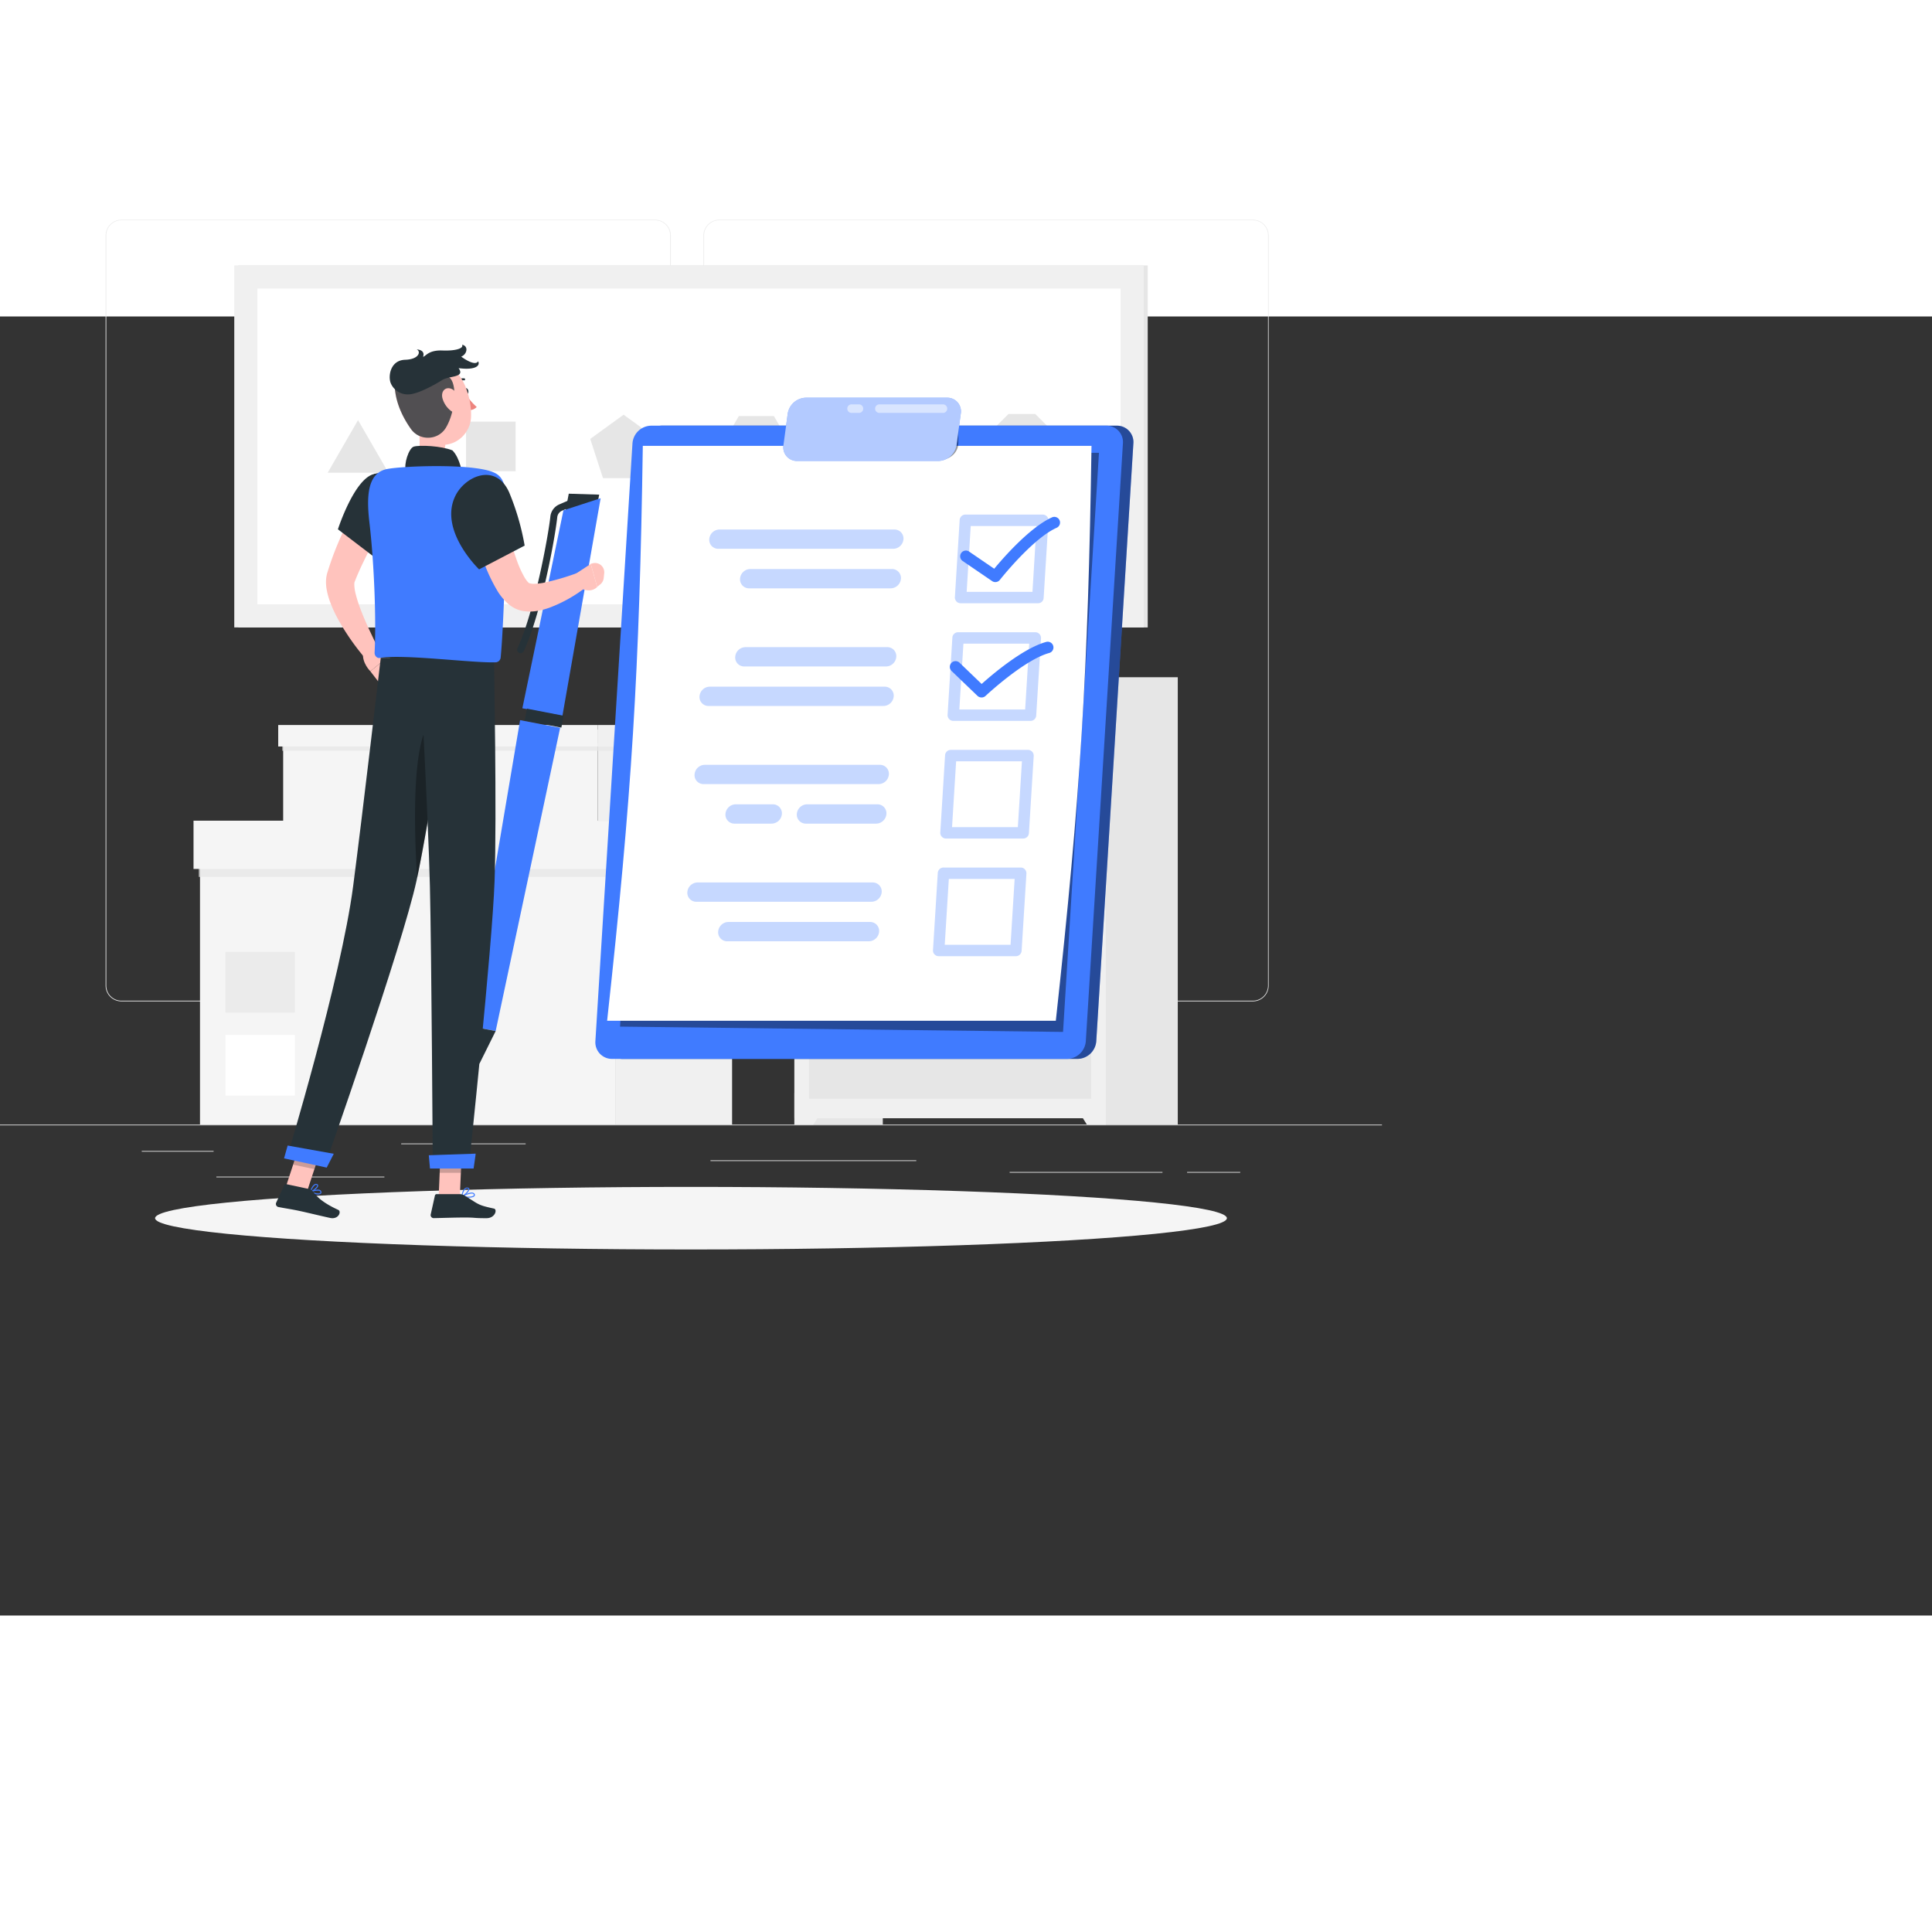              <svg width="600" height="600" viewBox="0 90 699 470" xmlns="http://www.w3.org/2000/svg"  >
<rect x="0" y="90" width="699" height="470" fill="#333333" stroke="none"/>
<g >
 <title>KDSK</title>
 <g id="freepik--background-complete--inject-14">
  <rect fill="#ebebeb" height="0.25" id="svg_1" width="500" y="382.4"/>
  <path d="m237,337.8l-193.09,0a5.71,5.71 0 0 1 -5.7,-5.71l0,-271.43a5.71,5.71 0 0 1 5.7,-5.66l193.09,0a5.71,5.71 0 0 1 5.71,5.71l0,271.38a5.71,5.71 0 0 1 -5.71,5.71zm-193.09,-282.6a5.46,5.46 0 0 0 -5.45,5.46l0,271.43a5.46,5.46 0 0 0 5.45,5.46l193.09,0a5.47,5.47 0 0 0 5.46,-5.46l0,-271.43a5.47,5.47 0 0 0 -5.46,-5.46l-193.09,0z" fill="#ebebeb" id="svg_2"/>
  <path d="m453.31,337.8l-193.1,0a5.72,5.72 0 0 1 -5.71,-5.71l0,-271.43a5.72,5.72 0 0 1 5.71,-5.66l193.1,0a5.71,5.71 0 0 1 5.69,5.66l0,271.43a5.71,5.71 0 0 1 -5.69,5.71zm-193.1,-282.6a5.47,5.47 0 0 0 -5.46,5.46l0,271.43a5.47,5.47 0 0 0 5.46,5.46l193.1,0a5.47,5.47 0 0 0 5.46,-5.46l0,-271.43a5.47,5.47 0 0 0 -5.46,-5.46l-193.1,0z" fill="#ebebeb" id="svg_3"/>
  <rect fill="#ebebeb" height="0.25" id="svg_4" width="26" x="51.28" y="391.92"/>
  <rect fill="#ebebeb" height="0.25" id="svg_5" width="45.03" x="145.15" y="389.21"/>
  <rect fill="#ebebeb" height="0.25" id="svg_6" width="60.79" x="78.28" y="401.21"/>
  <rect fill="#ebebeb" height="0.25" id="svg_7" width="19.23" x="429.49" y="399.53"/>
  <rect fill="#ebebeb" height="0.25" id="svg_8" width="55.29" x="365.29" y="399.53"/>
  <rect fill="#ebebeb" height="0.25" id="svg_9" width="74.47" x="257.05" y="395.31"/>
  <rect fill="#f0f0f0" height="107.89" id="svg_10" width="42.05" x="222.82" y="274.51"/>
  <rect fill="#f5f5f5" height="107.89" id="svg_11" transform="translate(295.17 656.91) rotate(180)" width="150.46" x="72.35" y="274.51"/>
  <rect fill="#fff" height="21.97" id="svg_12" transform="translate(188.26 721.81) rotate(180)" width="25.11" x="81.57" y="349.92"/>
  <rect fill="#ebebeb" height="21.97" id="svg_13" transform="translate(188.26 661.75) rotate(180)" width="25.11" x="81.57" y="319.89"/>
  <rect fill="#e6e6e6" height="4.33" id="svg_14" opacity="0.7" width="192.95" x="71.91" y="288.44"/>
  <rect fill="#f0f0f0" height="17.47" id="svg_15" width="44.37" x="222.82" y="272.42"/>
  <rect fill="#f5f5f5" height="17.47" id="svg_16" transform="translate(292.84 562.31) rotate(180)" width="152.79" x="70.03" y="272.42"/>
  <rect fill="#f0f0f0" height="33.25" id="svg_17" width="32.68" x="216.25" y="239.44"/>
  <rect fill="#f5f5f5" height="33.25" id="svg_18" transform="translate(318.7 512.12) rotate(180)" width="113.79" x="102.46" y="239.44"/>
  <rect fill="#e6e6e6" height="2.69" id="svg_19" opacity="0.7" width="146.81" x="102.12" y="244.45"/>
  <rect fill="#f0f0f0" height="7.77" id="svg_20" width="34.48" x="216.25" y="237.81"/>
  <rect fill="#f5f5f5" height="7.77" id="svg_21" transform="translate(316.9 483.39) rotate(180)" width="115.59" x="100.65" y="237.81"/>
  <rect fill="#e6e6e6" height="161.88" id="svg_22" transform="translate(606.81 602.92) rotate(180)" width="31.99" x="287.41" y="220.52"/>
  <polygon fill="#f0f0f0" id="svg_23" points="294.26 382.4 287.41 382.4 287.41 370.92 301.44 370.92 294.26 382.4"/>
  <rect fill="#e6e6e6" height="161.88" id="svg_24" transform="translate(820.24 602.92) rotate(180)" width="31.99" x="394.12" y="220.52"/>
  <rect fill="#f0f0f0" height="159.56" id="svg_25" transform="translate(687.51 600.6) rotate(180)" width="112.69" x="287.41" y="220.52"/>
  <rect fill="#e6e6e6" height="43.76" id="svg_26" transform="translate(687.51 498.95) rotate(180)" width="102.06" x="292.72" y="227.59"/>
  <path d="m350.46,248.54a6.71,6.71 0 1 1 -6.71,-6.71a6.7,6.7 0 0 1 6.71,6.71z" fill="#fafafa" id="svg_27"/>
  <polygon fill="#f0f0f0" id="svg_28" points="393.25 382.4 400.1 382.4 400.1 370.92 386.07 370.92 393.25 382.4"/>
  <rect fill="#e6e6e6" height="94.59" id="svg_29" width="102.06" x="292.72" y="278.42"/>
  <circle cx="380.69" cy="292.52" fill="#fafafa" id="svg_30" r="6.71"/>
  <rect fill="#e6e6e6" height="329.04" id="svg_31" transform="translate(387.74 -113.71) rotate(90)" width="130.98" x="185.24" y="-27.51"/>
  <rect fill="#f0f0f0" height="329.04" id="svg_32" transform="translate(386.29 -112.26) rotate(90)" width="130.98" x="183.78" y="-27.51"/>
  <rect fill="#fff" height="114.23" id="svg_33" width="312.3" x="93.13" y="79.9"/>
  <polygon fill="#e6e6e6" id="svg_34" points="129.54 127.5 118.56 146.53 140.53 146.53 129.54 127.5"/>
  <rect fill="#e6e6e6" height="17.94" id="svg_35" width="17.94" x="168.61" y="128.04"/>
  <polygon fill="#e6e6e6" id="svg_36" points="225.62 125.54 213.55 134.3 218.16 148.49 233.07 148.49 237.68 134.3 225.62 125.54"/>
  <polygon fill="#e6e6e6" id="svg_37" points="280 126.03 267.31 126.03 260.96 137.01 267.31 148 280 148 286.34 137.01 280 126.03"/>
  <polygon fill="#e6e6e6" id="svg_38" points="321.69 124.95 311.77 129.73 309.32 140.47 316.18 149.07 327.19 149.07 334.06 140.47 331.61 129.73 321.69 124.95"/>
  <polygon fill="#e6e6e6" id="svg_39" points="374.58 125.29 364.87 125.29 358 132.16 358 141.87 364.87 148.74 374.58 148.74 381.44 141.87 381.44 132.16 374.58 125.29"/>
 </g>
 <g id="freepik--Shadow--inject-14">
  <ellipse cx="250" cy="416.24" fill="#f5f5f5" id="freepik--path--inject-14" rx="193.89" ry="11.32"/>
 </g>
 <g id="freepik--to-do-list--inject-14">
  <path d="m239.41,129.51l164.65,0a5.94,5.94 0 0 1 6,6.38l-13.43,216.33a6.91,6.91 0 0 1 -6.78,6.39l-164.66,0a6,6 0 0 1 -6,-6.39l13.42,-216.33a6.92,6.92 0 0 1 6.8,-6.38z" fill="#407BFF" id="svg_40"/>
  <path d="m239.41,129.51l164.65,0a5.94,5.94 0 0 1 6,6.38l-13.43,216.33a6.91,6.91 0 0 1 -6.78,6.39l-164.66,0a6,6 0 0 1 -6,-6.39l13.42,-216.33a6.92,6.92 0 0 1 6.8,-6.38z" id="svg_41" opacity="0.4"/>
  <path d="m235.63,129.51l164.65,0a5.94,5.94 0 0 1 6,6.38l-13.43,216.33a6.91,6.91 0 0 1 -6.79,6.39l-164.65,0a6,6 0 0 1 -6,-6.39l13.42,-216.33a6.91,6.91 0 0 1 6.8,-6.38z" fill="#407BFF" id="svg_42"/>
  <polygon id="svg_43" opacity="0.4" points="224.34 346.93 384.61 348.85 397.61 139.33 237.22 139.33 224.34 346.93"/>
  <path d="m219.66,344.81l162.34,0c8.94,-81.91 11.69,-126.13 12.91,-208l-162.34,0c-1.22,81.87 -3.96,126.09 -12.91,208z" fill="#fff" id="svg_44"/>
  <path d="m375.49,193.75l-27.95,0a2,2 0 0 1 -1.5,-0.65a2.08,2.08 0 0 1 -0.56,-1.54l1.73,-27.94a2.07,2.07 0 0 1 2.06,-1.94l28,0a2.07,2.07 0 0 1 2.06,2.19l-1.74,27.95a2,2 0 0 1 -2.1,1.93zm-25.75,-4.12l23.81,0l1.45,-23.82l-23.79,0l-1.47,23.82z" fill="#407BFF" id="svg_45" opacity="0.3"/>
  <path d="m372.84,236.32l-27.94,0a2.07,2.07 0 0 1 -1.5,-0.65a2.05,2.05 0 0 1 -0.56,-1.54l1.73,-27.95a2.06,2.06 0 0 1 2.06,-1.93l27.95,0a2,2 0 0 1 1.5,0.65a2.08,2.08 0 0 1 0.56,1.54l-1.74,27.94a2.06,2.06 0 0 1 -2.06,1.94zm-25.75,-4.13l23.81,0l1.48,-23.82l-23.81,0l-1.48,23.82z" fill="#407BFF" id="svg_46" opacity="0.3"/>
  <path d="m370.2,278.88l-27.94,0a2.06,2.06 0 0 1 -1.51,-0.65a2,2 0 0 1 -0.55,-1.54l1.73,-27.94a2.07,2.07 0 0 1 2.06,-1.94l27.95,0a2.07,2.07 0 0 1 1.5,0.65a2.11,2.11 0 0 1 0.56,1.54l-1.74,28a2.06,2.06 0 0 1 -2.06,1.88zm-25.75,-4.12l23.81,0l1.48,-23.82l-23.81,0l-1.48,23.82z" fill="#407BFF" id="svg_47" opacity="0.3"/>
  <path d="m367.56,321.45l-27.94,0a2.1,2.1 0 0 1 -1.51,-0.65a2,2 0 0 1 -0.55,-1.54l1.73,-27.95a2.07,2.07 0 0 1 2.06,-1.93l27.95,0a2,2 0 0 1 1.5,0.65a2.08,2.08 0 0 1 0.56,1.54l-1.74,27.94a2.07,2.07 0 0 1 -2.06,1.94zm-25.75,-4.13l23.81,0l1.48,-23.82l-23.81,0l-1.48,23.82z" fill="#407BFF" id="svg_48" opacity="0.3"/>
  <path d="m259.88,174.06l63.29,0a3.78,3.78 0 0 0 3.71,-3.49l0,0a3.25,3.25 0 0 0 -3.28,-3.49l-63.28,0a3.76,3.76 0 0 0 -3.71,3.49l0,0a3.25,3.25 0 0 0 3.27,3.49z" fill="#407BFF" id="svg_49" opacity="0.3"/>
  <path d="m271,188.36l51.25,0a3.78,3.78 0 0 0 3.71,-3.49l0,0a3.25,3.25 0 0 0 -3.27,-3.5l-51.23,0a3.78,3.78 0 0 0 -3.71,3.5l0,0a3.25,3.25 0 0 0 3.25,3.49z" fill="#407BFF" id="svg_50" opacity="0.3"/>
  <path d="m256.79,223.94l63.29,0a3.25,3.25 0 0 1 3.27,3.49l0,0a3.78,3.78 0 0 1 -3.71,3.49l-63.29,0a3.25,3.25 0 0 1 -3.27,-3.49l0,0a3.78,3.78 0 0 1 3.71,-3.49z" fill="#407BFF" id="svg_51" opacity="0.3"/>
  <path d="m269.71,209.64l51.29,0a3.25,3.25 0 0 1 3.28,3.49l0,0a3.78,3.78 0 0 1 -3.71,3.5l-51.29,0a3.25,3.25 0 0 1 -3.28,-3.5l0,0a3.78,3.78 0 0 1 3.71,-3.49z" fill="#407BFF" id="svg_52" opacity="0.3"/>
  <path d="m254.6,259.19l63.29,0a3.78,3.78 0 0 0 3.71,-3.49l0,0a3.25,3.25 0 0 0 -3.28,-3.49l-63.32,0a3.78,3.78 0 0 0 -3.71,3.49l0,0a3.25,3.25 0 0 0 3.31,3.49z" fill="#407BFF" id="svg_53" opacity="0.3"/>
  <path d="m291.54,273.49l25.46,0a3.78,3.78 0 0 0 3.71,-3.49l0,0a3.26,3.26 0 0 0 -3.28,-3.5l-25.43,0a3.79,3.79 0 0 0 -3.71,3.5l0,0a3.25,3.25 0 0 0 3.25,3.49z" fill="#407BFF" id="svg_54" opacity="0.3"/>
  <path d="m265.75,273.49l13.43,0a3.78,3.78 0 0 0 3.71,-3.49l0,0a3.26,3.26 0 0 0 -3.28,-3.5l-13.43,0a3.79,3.79 0 0 0 -3.71,3.5l0,0a3.25,3.25 0 0 0 3.28,3.49z" fill="#407BFF" id="svg_55" opacity="0.3"/>
  <path d="m252,301.76l63.29,0a3.78,3.78 0 0 0 3.71,-3.49l0,0a3.26,3.26 0 0 0 -3.28,-3.5l-63.33,0a3.78,3.78 0 0 0 -3.71,3.5l0,0a3.25,3.25 0 0 0 3.32,3.49z" fill="#407BFF" id="svg_56" opacity="0.3"/>
  <path d="m263.11,316.06l51.25,0a3.79,3.79 0 0 0 3.71,-3.5l0,0a3.25,3.25 0 0 0 -3.28,-3.49l-51.25,0a3.78,3.78 0 0 0 -3.71,3.49l0,0a3.26,3.26 0 0 0 3.28,3.5z" fill="#407BFF" id="svg_57" opacity="0.3"/>
  <path d="m360.11,186.1a2,2 0 0 1 -1.16,-0.36l-10.77,-7.35a2.07,2.07 0 0 1 2.33,-3.41l9.2,6.29c3.36,-4.05 12.94,-15 20.91,-18.59a2.06,2.06 0 1 1 1.68,3.77c-8.7,3.87 -20.45,18.72 -20.56,18.87a2.08,2.08 0 0 1 -1.63,0.78z" fill="#407BFF" id="svg_58"/>
  <path d="m355.1,227.84a2.09,2.09 0 0 1 -1.44,-0.57l-9.37,-9a2.07,2.07 0 1 1 2.87,-3l8,7.69c3.95,-3.53 15,-12.93 23.36,-15.21a2.06,2.06 0 1 1 1.09,4c-9.12,2.49 -22.93,15.43 -23.07,15.56a2,2 0 0 1 -1.44,0.53z" fill="#407BFF" id="svg_59"/>
  <path d="m337.57,141.73l3,0a6.12,6.12 0 0 0 6.18,-6.06l0,-5.58a0.61,0.61 0 0 0 -0.62,-0.61l-8.48,0a0.7,0.7 0 0 0 -0.69,0.69l0.04,10.95a0.61,0.61 0 0 0 0.57,0.61z" id="svg_60" opacity="0.4"/>
  <path d="m291.55,119.39l51.06,0a4.93,4.93 0 0 1 5,5.76l-1.53,11.37a6.83,6.83 0 0 1 -6.54,5.76l-51.08,0a4.93,4.93 0 0 1 -5,-5.76l1.54,-11.37a6.83,6.83 0 0 1 6.55,-5.76z" fill="#407BFF" id="svg_61"/>
  <path d="m291.55,119.39l51.06,0a4.93,4.93 0 0 1 5,5.76l-1.53,11.37a6.83,6.83 0 0 1 -6.54,5.76l-51.08,0a4.93,4.93 0 0 1 -5,-5.76l1.54,-11.37a6.83,6.83 0 0 1 6.55,-5.76z" fill="#fff" id="svg_62" opacity="0.6"/>
  <path d="m341.29,124.89l-23,0a1.55,1.55 0 1 1 0,-3.09l23,0a1.55,1.55 0 0 1 0,3.09z" fill="#fff" id="svg_63" opacity="0.5"/>
  <path d="m310.64,124.89l-2.42,0a1.55,1.55 0 1 1 0,-3.09l2.42,0a1.55,1.55 0 1 1 0,3.09z" fill="#fff" id="svg_64" opacity="0.5"/>
 </g>
 <g id="freepik--Character--inject-14">
  <polygon fill="#407BFF" id="svg_65" points="169.46 346.65 179.33 348.54 202.66 238.82 188.17 236.05 169.46 346.65"/>
  <polygon fill="#263238" id="svg_66" points="204.15 162.64 215.97 158.75 216.79 154.46 205.78 154.12 204.15 162.64"/>
  <polygon fill="#407BFF" id="svg_67" points="203.85 160.14 217.31 155.76 203.48 234.52 188.99 231.76 203.85 160.14"/>
  <rect fill="#263238" height="4.37" id="svg_68" transform="matrix(-0.98, -0.19, 0.19, -0.98, 344.08, 503.11)" width="13.55" x="189.05" y="233.1"/>
  <path d="m171.24,359.64c-0.13,0.65 0.14,1.25 0.6,1.34s0.94,-0.37 1.06,-1s-0.15,-1.25 -0.61,-1.34s-0.93,0.36 -1.05,1z" fill="#407BFF" id="svg_69"/>
  <polygon fill="#263238" id="svg_70" points="170.56 359.72 173.5 360.28 179.33 348.54 169.46 346.65 170.56 359.72"/>
  <path d="m188.34,211.82a1.25,1.25 0 0 1 -1.13,-1.77c6.2,-13.29 11.23,-41.05 11.91,-47.65a5.39,5.39 0 0 1 3.24,-4.41l3.27,-1.41a1.24,1.24 0 1 1 1,2.28l-3.27,1.41a2.93,2.93 0 0 0 -1.75,2.39c-0.71,6.93 -5.7,34.68 -12.12,48.44a1.25,1.25 0 0 1 -1.15,0.72z" fill="#263238" id="svg_71"/>
  <path d="m142.27,158.79c-2.49,4.27 -5,8.8 -7.37,13.24c-1.17,2.24 -2.31,4.48 -3.4,6.73s-2.11,4.52 -3,6.78l-0.17,0.41s0,0 0,0a0.61,0.61 0 0 0 -0.07,0.21a5,5 0 0 0 -0.07,1a15.14,15.14 0 0 0 0.42,2.94a50,50 0 0 0 2.2,6.76c0.89,2.3 1.91,4.61 3,6.93s2.2,4.64 3.29,6.9l-4.75,3.24a86.84,86.84 0 0 1 -9.41,-13.27a48.71,48.71 0 0 1 -3.65,-7.76a25.79,25.79 0 0 1 -1.2,-4.72a15.21,15.21 0 0 1 -0.12,-2.93a12.65,12.65 0 0 1 0.24,-1.72c0.06,-0.29 0.16,-0.62 0.25,-0.93l0.16,-0.51a110.51,110.51 0 0 1 6,-15.21a142.3,142.3 0 0 1 7.79,-14.19l9.86,6.1z" fill="#ffc3bd" id="svg_72"/>
  <path d="m136.35,209.25l4.47,3.48l-6.82,5.64s-3.11,-3 -2.63,-6.69l4.98,-2.43z" fill="#ffc3bd" id="svg_73"/>
  <polygon fill="#ffc3bd" id="svg_74" points="142.64 217.81 138.09 223.66 133.99 218.37 140.82 212.73 142.64 217.81"/>
  <path d="m168,117.11c0.13,0.6 0.55,1 0.94,1s0.62,-0.64 0.5,-1.24s-0.55,-1 -0.94,-0.95s-0.58,0.58 -0.5,1.19z" fill="#263238" id="svg_75"/>
  <path d="m168.53,118.15a22.22,22.22 0 0 0 3.95,4.59a3.57,3.57 0 0 1 -2.79,1.13l-1.16,-5.72z" fill="#ed847e" id="svg_76"/>
  <path d="m165.14,114.2a0.37,0.37 0 0 1 -0.24,-0.1a0.35,0.35 0 0 1 0,-0.51a3.54,3.54 0 0 1 3.08,-1.2a0.36,0.36 0 1 1 -0.12,0.71l0,0a2.86,2.86 0 0 0 -2.43,1a0.36,0.36 0 0 1 -0.29,0.1z" fill="#263238" id="svg_77"/>
  <path d="m150.79,125.62c1.1,5.61 2.2,15.88 -1.72,19.62c0,0 1.53,5.68 11.94,5.68c11.45,0 5.48,-5.68 5.48,-5.68c-6.25,-1.5 -6.09,-6.13 -5,-10.49l-10.7,-9.13z" fill="#ffc3bd" id="svg_78"/>
  <path d="m146.85,145.66c-0.83,-2 1,-8 2.85,-8.57c2.09,-0.64 10,-0.28 14,1.37c2.81,2.84 3.62,8.73 3.62,8.73l-20.47,-1.53z" fill="#263238" id="svg_79"/>
  <path d="m114.15,407.52a2.46,2.46 0 0 0 1.9,-0.1a0.72,0.72 0 0 0 0.18,-0.84a0.86,0.86 0 0 0 -0.47,-0.54c-1,-0.49 -3.41,0.48 -3.51,0.52a0.17,0.17 0 0 0 -0.11,0.16a0.19,0.19 0 0 0 0.1,0.17a9,9 0 0 0 1.91,0.63zm1.24,-1.22l0.22,0.07a0.49,0.49 0 0 1 0.27,0.31c0.1,0.33 0,0.43 -0.06,0.46c-0.41,0.35 -1.94,0 -3,-0.4a5.88,5.88 0 0 1 2.57,-0.44z" fill="#407BFF" id="svg_80"/>
  <path d="m112.28,406.91l0.09,0c0.87,-0.25 2.72,-1.57 2.74,-2.44a0.58,0.58 0 0 0 -0.46,-0.58a1,1 0 0 0 -0.81,0.06c-1,0.52 -1.67,2.65 -1.69,2.74a0.17,0.17 0 0 0 0,0.18l0.13,0.04zm2.17,-2.71l0.08,0c0.22,0.08 0.22,0.19 0.22,0.23c0,0.52 -1.24,1.55 -2.13,2a4.36,4.36 0 0 1 1.39,-2.16a0.68,0.68 0 0 1 0.44,-0.07z" fill="#407BFF" id="svg_81"/>
  <path d="m169.44,408.81c1,0 1.94,-0.14 2.25,-0.58a0.67,0.67 0 0 0 0,-0.79a0.89,0.89 0 0 0 -0.58,-0.42c-1.27,-0.35 -3.95,1.17 -4.06,1.24a0.18,0.18 0 0 0 -0.09,0.19a0.17,0.17 0 0 0 0.14,0.14a13.19,13.19 0 0 0 2.34,0.22zm1.22,-1.49a1.29,1.29 0 0 1 0.35,0.05a0.49,0.49 0 0 1 0.35,0.25c0.13,0.22 0.09,0.34 0,0.4c-0.36,0.5 -2.29,0.51 -3.72,0.31a8.1,8.1 0 0 1 3.02,-1.01z" fill="#407BFF" id="svg_82"/>
  <path d="m167.13,408.6l0.07,0c0.93,-0.41 2.76,-2.07 2.62,-2.94c0,-0.2 -0.18,-0.45 -0.68,-0.5a1.28,1.28 0 0 0 -1,0.31c-1,0.8 -1.18,2.86 -1.19,2.95a0.16,0.16 0 0 0 0.07,0.16a0.15,0.15 0 0 0 0.11,0.02zm1.87,-3.11l0.11,0c0.32,0 0.34,0.16 0.35,0.2c0.09,0.52 -1.16,1.82 -2.1,2.39a4.25,4.25 0 0 1 1,-2.36a1,1 0 0 1 0.64,-0.23z" fill="#407BFF" id="svg_83"/>
  <polygon fill="#ffc3bd" id="svg_84" points="158.71 408.42 166.37 408.42 167.13 390.68 159.47 390.68 158.71 408.42"/>
  <polygon fill="#ffc3bd" id="svg_85" points="103.43 404.87 111.12 406.49 116.55 389.97 108.85 388.35 103.43 404.87"/>
  <path d="m112,405.74l-8.41,-1.82a0.67,0.67 0 0 0 -0.75,0.37l-2.92,6.34a1.13,1.13 0 0 0 0.81,1.57c2.95,0.58 4.41,0.72 8.11,1.52c2.27,0.49 7.41,1.74 10.55,2.42s4.23,-2.34 3,-2.9c-5.49,-2.51 -7.79,-4.72 -9.27,-6.78a1.88,1.88 0 0 0 -1.12,-0.72z" fill="#263238" id="svg_86"/>
  <path d="m166.32,407.53l-8.32,0a0.67,0.67 0 0 0 -0.65,0.52l-1.51,6.81a1.1,1.1 0 0 0 1.1,1.36c3,-0.05 7.38,-0.22 11.17,-0.22c4.43,0 2.71,0.24 7.91,0.24c3.15,0 4,-3.18 2.7,-3.47c-6,-1.31 -5.33,-1.45 -10.51,-4.64a3.5,3.5 0 0 0 -1.89,-0.6z" fill="#263238" id="svg_87"/>
  <path d="m135.35,147c-7.18,1.64 -13.09,20 -13.09,20l14.41,11a31.51,31.51 0 0 0 7.65,-14.16c2.47,-9.67 -1.63,-18.56 -8.97,-16.84z" fill="#263238" id="svg_88"/>
  <path d="m141.51,160.45c-3.9,3.85 -5.17,10.88 -5.48,17l0.64,0.49a31.4,31.4 0 0 0 7.65,-14.16c0.15,-0.57 0.27,-1.15 0.38,-1.71l-3.19,-1.62z" id="svg_89" opacity="0.2"/>
  <path d="m178.27,147.36s8.15,9.21 0.45,66.21l-41,0c-0.28,-6.29 3.67,-37 -2.4,-66.6a106.75,106.75 0 0 1 13.72,-1.73a148.77,148.77 0 0 1 17.42,0a76.94,76.94 0 0 1 11.81,2.12z" fill="#263238" id="svg_90"/>
  <polygon id="svg_91" opacity="0.2" points="167.13 390.68 166.74 399.83 159.07 399.83 159.46 390.68 167.13 390.68"/>
  <polygon id="svg_92" opacity="0.2" points="108.85 388.35 116.55 389.97 113.74 398.49 106.05 396.87 108.85 388.35"/>
  <path d="m147.59,119.93c2,7.34 2.74,11.74 7.27,14.79c6.82,4.6 15.31,-0.67 15.57,-8.46c0.24,-7 -3,-17.83 -10.9,-19.31a10.36,10.36 0 0 0 -11.94,12.98z" fill="#ffc3bd" id="svg_93"/>
  <path d="m154.91,133.87l-0.1,0a7.44,7.44 0 0 1 -6.07,-3.08c-2.3,-3.21 -5.53,-8.78 -5.9,-15.21c2.92,-3.08 13.89,-5.11 18.78,-4c4.07,0.93 3.48,12.52 -0.37,18.79a7.47,7.47 0 0 1 -6.34,3.5z" fill="#ffc3bd" id="svg_94"/>
  <path d="m154.91,133.87l-0.1,0a7.44,7.44 0 0 1 -6.07,-3.08c-2.3,-3.21 -5.53,-8.78 -5.9,-15.21c2.92,-3.08 13.89,-5.11 18.78,-4c4.07,0.93 3.48,12.52 -0.37,18.79a7.47,7.47 0 0 1 -6.34,3.5z" fill="#263238" id="svg_95" opacity="0.8"/>
  <path d="m147.29,118.19a6.61,6.61 0 0 1 -6,-4.27c-0.87,-2.6 0.05,-8.09 5.28,-8.25s5.77,-3.14 4.16,-3.75c3.42,0.25 2.34,2.64 2.34,2.64c0.91,0 1.77,-2.45 7,-2.25s7.78,-0.92 7.11,-2.09c2.47,0.5 1.78,3.5 -0.31,4.31c0,0 4.95,3.75 6.12,1.69c0.83,1.5 -0.81,3.3 -7.06,2.48c2.49,3.49 -3.41,2.71 -5.92,4.29s-9.27,5.45 -12.72,5.2z" fill="#263238" id="svg_96"/>
  <path d="m160.08,119.59a8.66,8.66 0 0 0 3.09,4.57c2,1.48 3.48,0 3.34,-2.24c-0.12,-2 -1.32,-5.25 -3.51,-5.85s-3.49,1.31 -2.92,3.52z" fill="#ffc3bd" id="svg_97"/>
  <path d="m164.19,213.57s-8.7,58.54 -13.47,80.47c-5.22,24 -33.25,103.47 -33.25,103.47l-13.71,-3s19.6,-64.76 24,-98.33c3.37,-25.79 10,-82.65 10,-82.65l26.43,0.04z" fill="#263238" id="svg_98"/>
  <path d="m120.76,392.94s-2.56,5 -2.56,5l-15.43,-3.34l1.3,-4.64l16.69,2.98z" fill="#407BFF" id="svg_99"/>
  <path d="m158.69,234.43c-10.05,2 -9,39.45 -7.77,58.73c2.89,-13.63 7.14,-39.85 10,-58.46a3.46,3.46 0 0 0 -2.23,-0.27z" id="svg_100" opacity="0.3"/>
  <path d="m178.72,213.57s1.06,57.27 0.22,80.63c-0.86,24.3 -9.35,103.86 -9.35,103.86l-13,0s-0.47,-78.14 -1.05,-102c-0.63,-26 -3.77,-82.49 -3.77,-82.49l26.95,0z" fill="#263238" id="svg_101"/>
  <path d="m172.09,392.89c0.06,0 -0.74,5.38 -0.74,5.38l-15.78,0l-0.43,-4.8l16.95,-0.58z" fill="#407BFF" id="svg_102"/>
  <path d="m178.46,146.35c2,0.83 3.93,2.32 4.51,7.27c0.56,4.75 -0.52,46.38 -1.82,59.67a1.92,1.92 0 0 1 -1.69,1.83c-8.19,0.35 -33.56,-3.07 -42.12,-1.57c-1,0.18 -1.87,-0.92 -1.81,-1.92c0.67,-12.95 -0.3,-33.85 -1.88,-47.12c-1,-8.67 -1,-17.74 6.23,-19.28c5.38,-1.14 30.76,-2.14 38.58,1.12z" fill="#407BFF" id="svg_103"/>
  <path d="m181.63,157.85c0.46,2.2 1,4.59 1.5,6.87s1.12,4.59 1.76,6.84s1.3,4.46 2.06,6.57a36.22,36.22 0 0 0 2.56,5.79a11.49,11.49 0 0 0 1.33,2c0.19,0.21 0.34,0.35 0.38,0.39s0,0.09 0.19,0.15a5.33,5.33 0 0 0 2,0.26a24,24 0 0 0 3,-0.32a88.11,88.11 0 0 0 13.26,-3.9l2.91,5a50.42,50.42 0 0 1 -13.72,7.84a25,25 0 0 1 -4.26,1.15a15.57,15.57 0 0 1 -5.32,0.08a10.87,10.87 0 0 1 -3.25,-1.1a13.13,13.13 0 0 1 -2.54,-1.85a20.73,20.73 0 0 1 -3.21,-3.82a60.81,60.81 0 0 1 -6.51,-14.87c-0.75,-2.47 -1.44,-4.94 -2,-7.43s-1.12,-4.91 -1.55,-7.56l11.41,-2.09z" fill="#ffc3bd" id="svg_104"/>
  <path d="m164.78,154.85c-6.22,12.51 8.56,26.65 8.56,26.65l16.48,-8.6a90.25,90.25 0 0 0 -5.63,-19.32c-4.8,-10.68 -15.83,-5.92 -19.41,1.27z" fill="#263238" id="svg_105"/>
  <path d="m208.14,183.2l5.59,-3.68l2.32,8.36s-2.5,2.93 -7.08,-0.26l-0.83,-4.42z" fill="#ffc3bd" id="svg_106"/>
  <path d="m218.6,182.9l-0.18,1.76a3.36,3.36 0 0 1 -1.14,2.18l-1.23,1l-2.32,-8.36l0.71,-0.18a3.34,3.34 0 0 1 4.16,3.6z" fill="#ffc3bd" id="svg_107"/>
 </g>
</g>
</svg>
